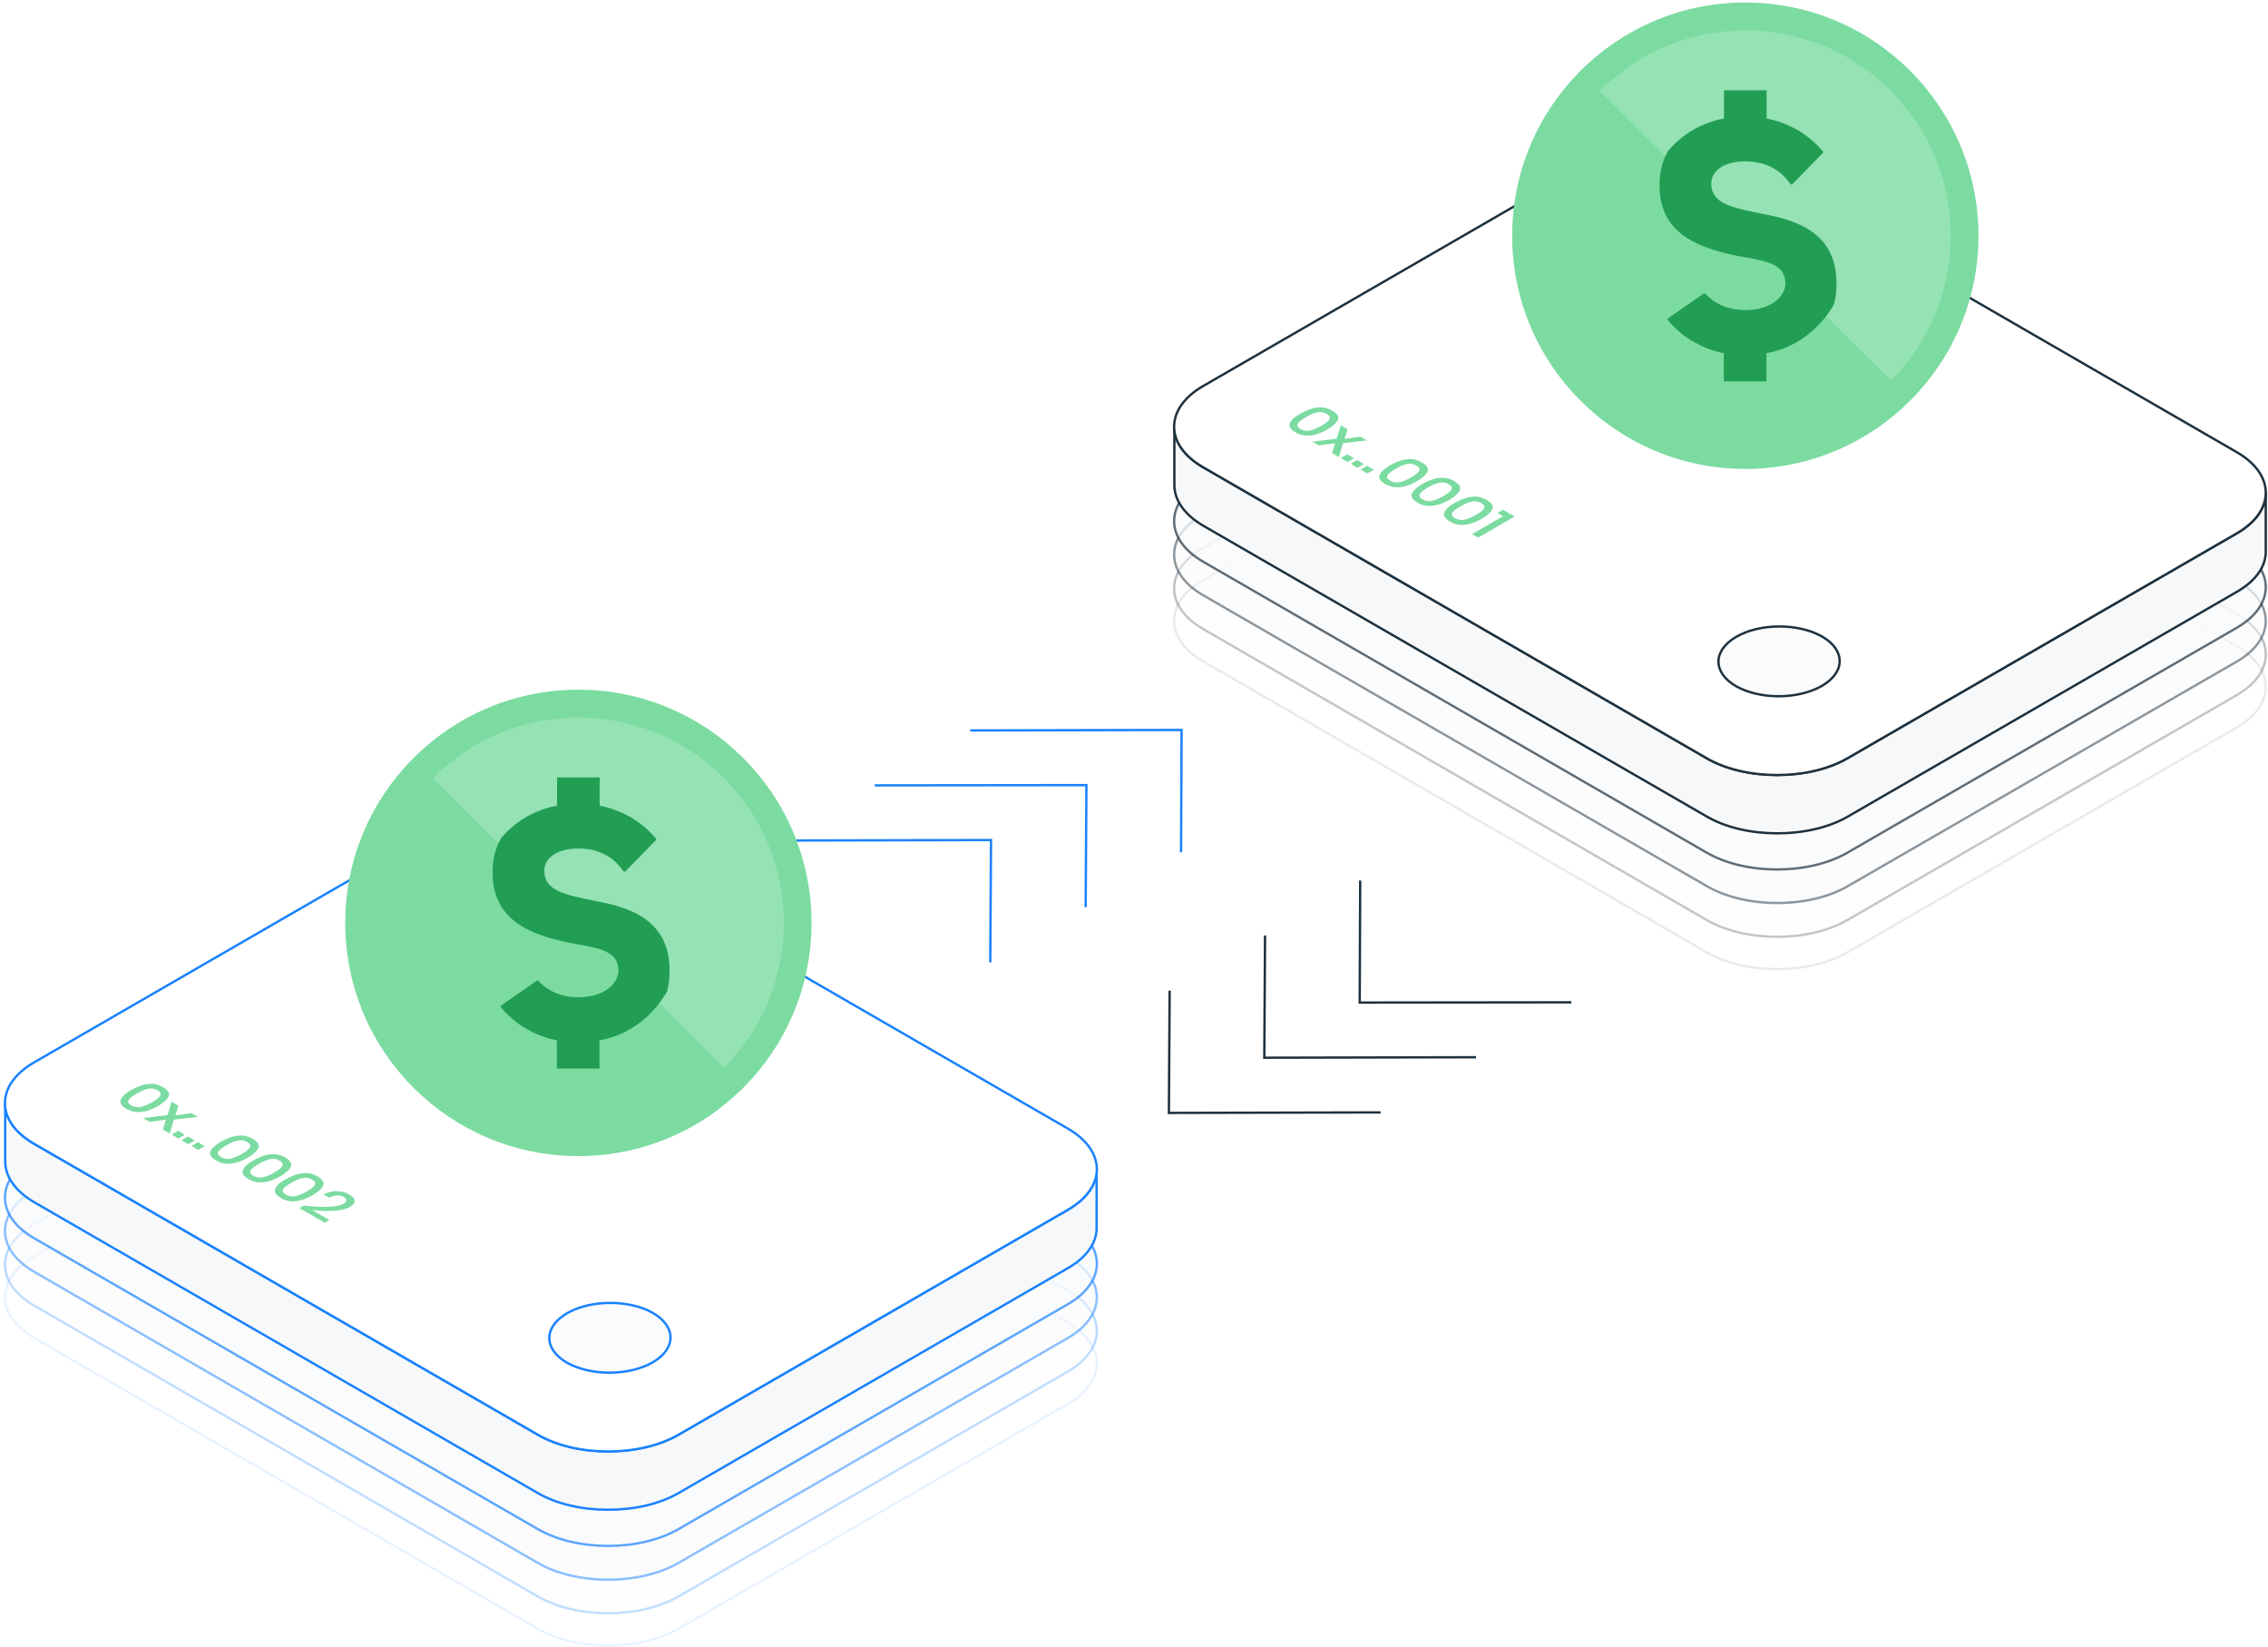 <svg xmlns="http://www.w3.org/2000/svg" width="482" height="350" viewBox="0 0 482 350">
    <defs>
        <linearGradient id="ecizo6bx3a" x1="50.898%" x2="41.036%" y1="79.568%" y2="-11.87%">
            <stop offset=".058%" stop-color="#FFF"/>
            <stop offset="100%" stop-color="#1E313F"/>
        </linearGradient>
        <linearGradient id="57t3henz3b" x1="48.094%" x2="58.005%" y1="17.958%" y2="112.287%">
            <stop offset=".058%" stop-color="#FFF"/>
            <stop offset="99.67%" stop-color="#4E5A64"/>
        </linearGradient>
    </defs>
    <g fill="none" fill-rule="evenodd">
        <g fill-rule="nonzero">
            <g stroke="#1E313F" stroke-width=".5">
                <path fill="#FAFBFC" d="M226.191 100.002c8.237 4.751 8.237 12.513 0 17.265l-82.736 47.783c-8.236 4.752-21.647 4.752-29.884 0L6.547 103.222c-8.237-4.752-8.237-12.513 0-17.265l82.736-47.783c8.237-4.752 21.648-4.752 29.885 0l107.023 61.828z" opacity=".3" transform="translate(1) translate(248.156 30.431)"/>
                <path fill="#FAFBFC" d="M226.191 106.865c8.237 4.752 8.237 12.514 0 17.266l-82.736 47.783c-8.236 4.752-21.647 4.752-29.884 0L6.547 110.086c-8.237-4.752-8.237-12.513 0-17.265l82.736-47.783c8.237-4.752 21.648-4.752 29.885 0l107.023 61.827z" opacity=".1" transform="translate(1) translate(248.156 30.431)"/>
                <path fill="#FAFBFC" d="M226.191 92.874c8.237 4.752 8.237 12.513 0 17.265l-82.683 47.73c-8.237 4.752-21.648 4.752-29.884 0L6.547 96.042c-8.237-4.752-8.237-12.514 0-17.266l82.736-47.783c8.237-4.752 21.648-4.752 29.885 0l107.023 61.88z" opacity=".5" transform="translate(1) translate(248.156 30.431)"/>
                <path fill="#FAFBFC" d="M226.191 85.693c8.237 4.752 8.237 12.513 0 17.265l-82.736 47.783c-8.236 4.752-21.647 4.752-29.884 0L6.547 88.914c-8.237-4.752-8.237-12.514 0-17.266l82.736-47.783c8.237-4.752 21.648-4.752 29.885 0L226.19 85.693z" opacity=".7" transform="translate(1) translate(248.156 30.431)"/>
                <path fill="#F7F8F9" d="M226.191 82.895l-82.736 47.783c-4.118 2.376-9.504 3.537-14.942 3.537-5.438 0-10.824-1.161-14.942-3.537L6.547 68.85C2.534 66.527.528 63.517.422 60.455v12.408c.106 3.062 2.165 6.072 6.125 8.395l107.077 61.828c4.118 2.376 9.504 3.537 14.942 3.537 5.438 0 10.824-1.161 14.942-3.537l82.736-47.784c4.224-2.428 6.283-5.65 6.125-8.87V74.024c.106 3.221-1.954 6.442-6.178 8.87z" transform="translate(1) translate(248.156 30.431)"/>
                <path fill="#FFF" d="M226.191 65.63c8.237 4.751 8.237 12.513 0 17.265l-82.736 47.783c-8.236 4.752-21.647 4.752-29.884 0L6.547 68.85c-8.237-4.752-8.237-12.513 0-17.265L89.283 3.802c8.237-4.752 21.648-4.752 29.885 0L226.19 65.629z" transform="translate(1) translate(248.156 30.431)"/>
                <path fill="#FAFBFC" d="M119.801 115.366c-2.481-1.425-3.749-3.326-3.749-5.227 0-1.9 1.268-3.802 3.802-5.28 5.016-2.904 13.2-2.904 18.216-.053 2.481 1.426 3.748 3.327 3.748 5.227 0 1.901-1.267 3.802-3.801 5.28-5.069 2.904-13.2 2.904-18.216.053z" transform="translate(1) translate(248.156 30.431)"/>
            </g>
            <g fill="#7bdba1">
                <path d="M2.376 1.478C3.59.792 4.805.317 5.914.211 7.075.053 8.13.264 9.187.898c1.056.58 1.426 1.214 1.162 1.9-.264.634-1.004 1.32-2.218 2.06-1.214.686-2.429 1.161-3.537 1.267-1.11.105-2.218-.053-3.274-.687-1.056-.58-1.426-1.214-1.162-1.9.212-.687 1.004-1.373 2.218-2.06zm4.488 2.588c.897-.528 1.425-.95 1.69-1.373.263-.423.052-.792-.581-1.162-.634-.37-1.32-.475-2.007-.317-.686.159-1.478.476-2.376 1.004-.897.528-1.478.95-1.742 1.372-.264.423-.053.792.58 1.162.634.37 1.32.475 2.007.317.74-.159 1.531-.528 2.429-1.003zM9.134 9.873L9.768 7.761 6.336 8.237 4.91 7.445 10.085 6.811 10.982 3.96 12.408 4.805 11.774 6.864 15.153 6.389 16.526 7.181 11.457 7.761 10.56 10.718zM13.781 10.982L12.408 11.774 10.982 10.929 12.355 10.137zM15.893 12.197L14.52 12.989 13.094 12.144 14.467 11.352zM18.005 13.411L16.632 14.203 15.206 13.358 16.579 12.566zM21.436 12.46c1.215-.686 2.43-1.161 3.538-1.267 1.162-.158 2.218.053 3.274.687 1.056.633 1.425 1.214 1.161 1.9-.264.634-1.003 1.32-2.217 2.06-1.215.686-2.43 1.161-3.538 1.267-1.109.106-2.218-.053-3.274-.686-1.056-.634-1.425-1.215-1.161-1.901.264-.634 1.003-1.32 2.217-2.06zm4.488 2.588c.898-.528 1.426-.95 1.69-1.373.264-.422.053-.792-.58-1.162-.634-.37-1.32-.475-2.007-.316-.687.158-1.479.475-2.376 1.003-.898.528-1.479.95-1.743 1.373-.264.422-.052.792.581 1.161.634.37 1.32.475 2.007.317.739-.158 1.53-.475 2.428-1.003zM28.3 16.42c1.215-.686 2.43-1.161 3.538-1.267 1.161-.158 2.217.053 3.273.687 1.056.633 1.426 1.214 1.162 1.9-.264.634-1.003 1.32-2.218 2.06-1.214.686-2.428 1.161-3.537 1.267-1.162.158-2.218-.053-3.274-.687-1.056-.633-1.425-1.214-1.161-1.9.264-.634 1.003-1.32 2.217-2.06zm4.488 2.588c.898-.528 1.426-.95 1.69-1.373.264-.422.053-.792-.581-1.162-.634-.37-1.32-.475-2.006-.316-.687.158-1.479.475-2.376 1.003-.898.528-1.479.95-1.743 1.372-.264.423-.052.792.581 1.162.634.37 1.32.475 2.006.317.74-.159 1.532-.475 2.43-1.003zM35.217 20.433c1.214-.686 2.429-1.161 3.538-1.267 1.161-.158 2.217.053 3.273.686 1.056.634 1.426 1.215 1.162 1.901-.264.634-1.004 1.32-2.218 2.06-1.214.686-2.429 1.161-3.537 1.267-1.162.158-2.218-.053-3.274-.687-1.056-.633-1.426-1.214-1.162-1.9.212-.687.95-1.373 2.218-2.06zm4.488 2.587c.898-.528 1.426-.95 1.69-1.372.264-.423.052-.792-.581-1.162-.634-.37-1.32-.475-2.007-.317-.686.159-1.478.475-2.376 1.003-.897.528-1.478.95-1.742 1.373-.264.423-.053.792.58 1.162.634.37 1.32.475 2.007.317.74-.159 1.531-.528 2.429-1.004zM44.298 22.598L45.46 21.912 47.942 23.337 40.18 27.825 38.86 27.086 45.46 23.284z" transform="translate(1) translate(248.156 30.431) translate(24.816 55.967)"/>
            </g>
        </g>
        <g stroke="#1E313F" stroke-width=".5">
            <path d="M45.302 49.631L0.317 49.737 0.475 23.76" transform="translate(1) translate(247.1 186.717)"/>
            <path d="M20.75 12.038L20.592 38.015 65.577 37.91" transform="translate(1) translate(247.1 186.717)"/>
            <path d="M40.972 0.37L40.867 26.294 85.851 26.241" transform="translate(1) translate(247.1 186.717)"/>
        </g>
        <g stroke="#1A82FF" stroke-width=".5">
            <path d="M40.972 0.158L85.904 0.053 85.799 26.03" transform="translate(1) translate(164.205 155.037)"/>
            <path d="M65.524 37.699L65.682 11.774 20.697 11.827" transform="translate(1) translate(164.205 155.037)"/>
            <path d="M45.249 49.42L45.407 23.443 0.422 23.548" transform="translate(1) translate(164.205 155.037)"/>
        </g>
        <g fill-rule="nonzero" transform="translate(1) translate(320)">
            <circle cx="49.919" cy="50.084" r="49.548" fill="#7bdba1" transform="rotate(-.192 49.919 50.084)"/>
            <path fill="#FFF" d="M80.905 80.864c16.996-17.12 16.914-44.732-.205-61.728C63.58 2.14 35.967 2.222 18.97 19.342l61.934 61.522z" opacity=".2"/>
            <g>
                <path fill="#229e54" d="M27.407 26.708c-.493-.082-.946-.206-1.399-.288-6.09-1.235-10.494-2.099-10.494-6.338 0-2.633 2.593-4.732 7.243-4.732 4.157 0 7.449 1.687 9.589 4.856l.329.082 6.625-6.79-.04-.247c-2.634-3.128-5.968-5.309-9.795-6.46-.535-.165-1.029-.289-1.564-.412h-.04c-.207-.042-.371-.083-.577-.124V.247H18.23v6.008c-.288.041-.576.124-.864.165h-.04C13.045 7.449 9.3 9.67 6.378 13.086c-1.235 2.058-1.852 4.527-1.852 7.367 0 9.712 7.325 12.798 14.485 14.526 1.317.33 2.634.577 3.91.782 4.485.823 8.354 1.523 8.354 5.556 0 2.51-2.757 5.638-8.519 5.638-3.415 0-6.214-1.153-8.271-3.251-.124-.124-.288-.247-.412-.37l-7.819 5.431v.288c1.111 1.317 2.346 2.47 3.663 3.457.452.33.905.618 1.358.906h.04c.454.288.947.535 1.4.782 0 0 .041 0 .041.04.494.248.947.453 1.44.66.042 0 .042 0 .083.04.494.206.987.37 1.481.535.041 0 .083 0 .083.041.247.083.452.124.7.206h.082c.246.082.493.124.781.206.042 0 .083 0 .124.041.206.041.453.082.658.124v6.008h9.054V56.09c.164-.042.329-.042.494-.083h.082c.617-.123 1.234-.288 1.852-.494.288-.082.617-.205.905-.288 3.333-1.234 6.255-3.292 8.642-6.09.905-1.07 1.687-2.181 2.387-3.416.37-1.317.535-2.798.535-4.362.041-10.453-7.86-13.292-14.733-14.65z" transform="translate(27.16 18.93)"/>
                <path fill="url(#229e54)" d="M6.296 49.012c-.452-.535-.864-1.07-1.234-1.646-.165-.247-.33-.494-.494-.7-.041-.04-.082-.123-.124-.164-.123-.206-.288-.453-.411-.7l-.124-.246c-.123-.206-.246-.453-.37-.659l-.123-.247c-.124-.206-.247-.452-.33-.7-.04-.082-.082-.205-.123-.287-.123-.247-.206-.453-.33-.7-.04-.082-.082-.165-.123-.288-.082-.247-.205-.494-.288-.74 0-.042-.04-.124-.04-.165-.207-.577-.412-1.153-.577-1.729 0-.041-.041-.082-.041-.164-.041-.206-.124-.412-.165-.618l-.123-.494c-.041-.205-.083-.37-.124-.576-.04-.164-.082-.37-.123-.535-.041-.205-.082-.37-.124-.576-.04-.206-.082-.411-.123-.617-.041-.165-.041-.37-.082-.535-.042-.206-.083-.412-.083-.659-.04-.164-.04-.329-.082-.534-.041-.247-.041-.453-.082-.7 0-.165-.041-.33-.041-.494 0-.288-.042-.535-.042-.823 0-.123 0-.247-.04-.411 0-.412-.042-.824-.042-1.235 0-.412 0-.782.041-1.193v-.37c0-.289.041-.536.041-.824 0-.123.042-.288.042-.411.04-.247.04-.535.082-.782 0-.124.041-.247.041-.37.041-.33.082-.618.123-.906 0-.082 0-.165.042-.206.04-.37.123-.74.205-1.11.042-.124.042-.248.083-.33.04-.247.123-.494.164-.74.041-.124.083-.289.083-.412.04-.247.123-.453.164-.7.041-.123.082-.288.124-.411.082-.247.164-.494.205-.741.042-.124.083-.206.124-.33l.37-.987c.041-.124.083-.206.124-.33.082-.246.164-.452.288-.699.04-.123.123-.247.164-.411.083-.206.165-.37.288-.577.083-.123.124-.288.206-.411.082-.206.206-.37.288-.576.083-.124.124-.247.206-.37l.494-.865c-.37 1.358-.535 2.84-.535 4.404 0 5.35 2.263 9.423 6.749 12.18.247 4.815 1.646 8.601 4.033 11.03l-8.23 5.39z" transform="translate(27.16 18.93)"/>
                <path fill="url(#229e54)" d="M32.387 20.206c1.399 2.099 2.304 4.732 2.634 7.901 1.152.535 2.14 1.152 3.045 1.852 3.333 2.592 5.02 6.378 5.02 11.193 0 .576-.04 1.153-.082 1.729v-.041c.165-.37.33-.782.453-1.194.04-.123.082-.206.123-.33.083-.287.206-.575.288-.863.041-.124.083-.288.124-.412.04-.164.123-.37.164-.535.083-.247.124-.453.206-.7.041-.164.082-.37.124-.534l.123-.618c.041-.123.041-.288.082-.411.042-.288.124-.617.165-.906 0-.123.041-.246.041-.37l.124-.988c0-.082 0-.123.04-.205.042-.33.083-.618.083-.947 0-.082 0-.164.041-.247.041-.37.041-.74.082-1.11v-.248c0-.37.042-.782.042-1.152 0-.412 0-.823-.042-1.276 0-.123 0-.247-.04-.411 0-.288-.042-.576-.042-.823 0-.165-.041-.33-.041-.494-.041-.247-.041-.494-.082-.74 0-.166-.041-.33-.083-.536-.04-.247-.04-.453-.082-.7-.041-.164-.041-.37-.082-.534-.041-.206-.082-.453-.124-.659-.04-.164-.082-.37-.123-.535l-.124-.617c-.04-.165-.082-.37-.123-.535-.041-.206-.123-.412-.165-.617-.04-.165-.082-.37-.164-.535-.041-.206-.124-.37-.165-.577-.041-.164-.123-.37-.164-.534-.083-.206-.124-.37-.206-.535-.083-.165-.124-.37-.206-.535-.082-.165-.123-.37-.206-.535-.082-.165-.164-.37-.205-.535l-.247-.494c-.083-.165-.165-.33-.247-.535l-.247-.494c-.083-.165-.165-.33-.288-.494-.083-.164-.165-.33-.288-.453-.083-.164-.206-.329-.288-.493-.083-.165-.206-.288-.288-.453-.289-.453-.618-.905-.947-1.358-.247-.33-.494-.617-.74-.905l-6.873 7.078z" transform="translate(27.16 18.93)"/>
            </g>
        </g>
        <g fill-rule="nonzero">
            <g stroke="#1A82FF" stroke-width=".5">
                <path fill="#FAFBFC" d="M225.927 100.107c8.237 4.752 8.237 12.514 0 17.265l-82.736 47.784c-8.236 4.752-21.647 4.752-29.884 0L6.23 103.328c-8.236-4.752-8.236-12.514 0-17.265l82.737-47.784c8.236-4.752 21.647-4.752 29.884 0l107.076 61.828z" opacity=".3" transform="translate(1) translate(0 174.045)"/>
                <path fill="#FAFBFC" d="M225.927 106.971c8.237 4.752 8.237 12.513 0 17.265l-82.736 47.784c-8.236 4.751-21.647 4.751-29.884 0L6.23 110.192c-8.236-4.752-8.236-12.514 0-17.266l82.737-47.783c8.236-4.752 21.647-4.752 29.884 0l107.076 61.828z" opacity=".1" transform="translate(1) translate(0 174.045)"/>
                <path fill="#FAFBFC" d="M225.927 92.98c8.237 4.751 8.237 12.513 0 17.265l-82.736 47.783c-8.236 4.752-21.647 4.752-29.884 0L6.23 96.148c-8.236-4.753-8.236-12.514 0-17.266l82.737-47.73c8.236-4.752 21.647-4.752 29.884 0l107.076 61.827z" opacity=".5" transform="translate(1) translate(0 174.045)"/>
                <path fill="#FAFBFC" d="M225.927 85.799c8.237 4.751 8.237 12.513 0 17.265l-82.736 47.783c-8.236 4.752-21.647 4.752-29.884 0L6.23 89.02c-8.236-4.752-8.236-12.513 0-17.265l82.737-47.783c8.236-4.752 21.647-4.752 29.884 0l107.076 61.828z" opacity=".7" transform="translate(1) translate(0 174.045)"/>
                <path fill="#F7F8F9" d="M225.927 83l-82.736 47.783c-4.118 2.376-9.504 3.538-14.942 3.538-5.438 0-10.824-1.162-14.942-3.538L6.23 68.956C2.218 66.632.211 63.623.106 60.56v12.407C.21 76.031 2.27 79.04 6.23 81.363l107.077 61.828c4.118 2.376 9.504 3.538 14.942 3.538 5.438 0 10.824-1.162 14.942-3.538l82.736-47.783c4.224-2.429 6.284-5.65 6.125-8.87V74.13c.106 3.22-1.9 6.441-6.125 8.87z" transform="translate(1) translate(0 174.045)"/>
                <path fill="#FFF" d="M225.927 65.735c8.237 4.752 8.237 12.513 0 17.265l-82.736 47.783c-8.236 4.752-21.647 4.752-29.884 0L6.23 68.956c-8.236-4.752-8.236-12.514 0-17.266L88.967 3.907c8.236-4.752 21.647-4.752 29.884 0l107.076 61.828z" transform="translate(1) translate(0 174.045)"/>
                <path fill="#FAFBFC" d="M119.484 115.472c-2.481-1.426-3.748-3.327-3.748-5.227 0-1.901 1.267-3.802 3.801-5.28 5.016-2.904 13.2-2.904 18.216-.053 2.481 1.425 3.749 3.326 3.749 5.227 0 1.9-1.268 3.802-3.802 5.28-5.069 2.904-13.2 2.904-18.216.053z" transform="translate(1) translate(0 174.045)"/>
            </g>
            <g fill="#7bdba1">
                <path d="M2.587 1.584C3.802.898 5.016.422 6.125.317c1.161-.159 2.217.053 3.273.686 1.056.634 1.426 1.215 1.162 1.901-.264.634-1.003 1.32-2.218 2.06-1.214.686-2.428 1.16-3.537 1.266-1.162.159-2.218-.053-3.274-.686C.475 4.91.106 4.33.37 3.644c.264-.687 1.003-1.374 2.217-2.06zm4.488 2.587c.898-.528 1.426-.95 1.69-1.373.264-.422.052-.792-.581-1.161-.634-.37-1.32-.475-2.007-.317-.686.158-1.478.475-2.375 1.003-.898.528-1.479.95-1.743 1.373-.264.422-.053.792.581 1.162.634.37 1.32.475 2.006.316.74-.158 1.531-.528 2.43-1.003zM9.345 9.979L9.979 7.867 6.547 8.342 5.122 7.55 10.296 6.917 11.193 4.066 12.619 4.91 11.985 6.969 15.365 6.494 16.737 7.286 11.669 7.867 10.771 10.824zM13.992 11.088L12.619 11.88 11.193 11.035 12.566 10.243zM16.104 12.302L14.731 13.094 13.305 12.249 14.678 11.457zM18.216 13.517L16.843 14.309 15.417 13.464 16.79 12.672zM21.648 12.566c1.214-.686 2.428-1.161 3.537-1.267 1.162-.158 2.218.053 3.274.686 1.056.634 1.425 1.215 1.161 1.901-.264.634-1.003 1.32-2.217 2.06-1.215.686-2.429 1.16-3.538 1.267-1.161.158-2.217-.053-3.273-.687-1.056-.633-1.426-1.214-1.162-1.9.264-.634 1.003-1.32 2.218-2.06zm4.488 2.587c.897-.528 1.425-.95 1.69-1.372.263-.423.052-.792-.582-1.162-.633-.37-1.32-.475-2.006-.317-.686.159-1.478.475-2.376 1.003-.898.528-1.478.95-1.742 1.373-.264.423-.053.792.58 1.162.634.37 1.32.475 2.007.317.739-.159 1.531-.476 2.429-1.004zM28.564 16.526c1.215-.686 2.43-1.161 3.538-1.267 1.161-.158 2.217.053 3.273.686 1.056.634 1.426 1.215 1.162 1.901-.264.634-1.003 1.32-2.218 2.06-1.214.686-2.428 1.16-3.537 1.266-1.162.159-2.218-.052-3.274-.686s-1.425-1.214-1.161-1.9c.211-.634.95-1.32 2.217-2.06zM33 19.113c.898-.528 1.426-.95 1.69-1.372.264-.423.053-.792-.58-1.162-.634-.37-1.32-.475-2.007-.317-.687.159-1.479.475-2.376 1.003-.898.528-1.478.95-1.742 1.373-.264.422-.053.792.58 1.162.634.37 1.32.475 2.007.316.792-.158 1.584-.475 2.428-1.003zM35.428 20.539c1.215-.687 2.429-1.162 3.538-1.267 1.161-.159 2.217.052 3.273.686s1.426 1.214 1.162 1.9c-.264.634-1.003 1.32-2.218 2.06-1.214.686-2.428 1.162-3.537 1.267-1.162.159-2.218-.053-3.274-.686-1.056-.634-1.425-1.215-1.161-1.901.21-.686.95-1.373 2.217-2.06zm4.488 2.587c.898-.528 1.426-.95 1.69-1.373.264-.422.053-.792-.581-1.161-.634-.37-1.32-.476-2.006-.317-.687.158-1.479.475-2.376 1.003-.898.528-1.479.95-1.743 1.373-.264.422-.053.792.581 1.161.634.37 1.32.476 2.006.317.74-.158 1.532-.528 2.43-1.003zM44.457 26.4c1.478-.053 2.587-.264 3.22-.634.37-.211.634-.475.634-.74.053-.263-.158-.474-.58-.738-.476-.264-.951-.37-1.426-.317-.528.053-1.056.211-1.637.475l-1.214-.686c.95-.476 1.9-.74 2.85-.687.951 0 1.849.264 2.588.687.74.422 1.162.897 1.162 1.372.052.476-.317.898-1.004 1.32-.58.317-1.32.528-2.217.687-.95.105-1.9.158-2.904.158-1.003-.053-2.006-.105-2.904-.211l3.696 2.112-1.003.58-5.386-3.114.898-.528c2.006.21 3.748.316 5.227.264z" transform="translate(1) translate(0 174.045) translate(24.288 55.967)"/>
            </g>
        </g>
        <g fill-rule="nonzero" transform="translate(1) translate(72 146)">
            <circle cx="49.919" cy="50.084" r="49.548" fill="#7bdba1" transform="rotate(-.192 49.919 50.084)"/>
            <path fill="#FFF" d="M80.905 80.864c16.996-17.12 16.914-44.732-.205-61.728C63.58 2.14 35.967 2.222 18.97 19.342l61.934 61.522z" opacity=".2"/>
            <g>
                <path fill="#229e54" d="M27.407 26.708c-.493-.082-.946-.206-1.399-.288-6.09-1.235-10.494-2.099-10.494-6.338 0-2.633 2.593-4.732 7.243-4.732 4.157 0 7.449 1.687 9.589 4.856l.329.082 6.625-6.79-.04-.247c-2.634-3.128-5.968-5.309-9.795-6.46-.535-.165-1.029-.289-1.564-.412h-.04c-.207-.042-.371-.083-.577-.124V.247H18.23v6.008c-.288.041-.576.124-.864.165h-.04C13.045 7.449 9.3 9.67 6.378 13.086c-1.235 2.058-1.852 4.527-1.852 7.367 0 9.712 7.325 12.798 14.485 14.526 1.317.33 2.634.577 3.91.782 4.485.823 8.354 1.523 8.354 5.556 0 2.51-2.757 5.638-8.519 5.638-3.415 0-6.214-1.153-8.271-3.251-.124-.124-.288-.247-.412-.37l-7.819 5.431v.288c1.111 1.317 2.346 2.47 3.663 3.457.452.33.905.618 1.358.906h.04c.454.288.947.535 1.4.782 0 0 .041 0 .041.04.494.248.947.453 1.44.66.042 0 .042 0 .083.04.494.206.987.37 1.481.535.041 0 .083 0 .083.041.247.083.452.124.7.206h.082c.246.082.493.124.781.206.042 0 .083 0 .124.041.206.041.453.082.658.124v6.008h9.054V56.09c.164-.042.329-.042.494-.083h.082c.617-.123 1.234-.288 1.852-.494.288-.082.617-.205.905-.288 3.333-1.234 6.255-3.292 8.642-6.09.905-1.07 1.687-2.181 2.387-3.416.37-1.317.535-2.798.535-4.362.041-10.453-7.86-13.292-14.733-14.65z" transform="translate(27.16 18.93)"/>
                <path fill="url(#229e54)" d="M6.296 49.012c-.452-.535-.864-1.07-1.234-1.646-.165-.247-.33-.494-.494-.7-.041-.04-.082-.123-.124-.164-.123-.206-.288-.453-.411-.7l-.124-.246c-.123-.206-.246-.453-.37-.659l-.123-.247c-.124-.206-.247-.452-.33-.7-.04-.082-.082-.205-.123-.287-.123-.247-.206-.453-.33-.7-.04-.082-.082-.165-.123-.288-.082-.247-.205-.494-.288-.74 0-.042-.04-.124-.04-.165-.207-.577-.412-1.153-.577-1.729 0-.041-.041-.082-.041-.164-.041-.206-.124-.412-.165-.618l-.123-.494c-.041-.205-.083-.37-.124-.576-.04-.164-.082-.37-.123-.535-.041-.205-.082-.37-.124-.576-.04-.206-.082-.411-.123-.617-.041-.165-.041-.37-.082-.535-.042-.206-.083-.412-.083-.659-.04-.164-.04-.329-.082-.534-.041-.247-.041-.453-.082-.7 0-.165-.041-.33-.041-.494 0-.288-.042-.535-.042-.823 0-.123 0-.247-.04-.411 0-.412-.042-.824-.042-1.235 0-.412 0-.782.041-1.193v-.37c0-.289.041-.536.041-.824 0-.123.042-.288.042-.411.04-.247.04-.535.082-.782 0-.124.041-.247.041-.37.041-.33.082-.618.123-.906 0-.082 0-.165.042-.206.04-.37.123-.74.205-1.11.042-.124.042-.248.083-.33.04-.247.123-.494.164-.74.041-.124.083-.289.083-.412.04-.247.123-.453.164-.7.041-.123.082-.288.124-.411.082-.247.164-.494.205-.741.042-.124.083-.206.124-.33l.37-.987c.041-.124.083-.206.124-.33.082-.246.164-.452.288-.699.04-.123.123-.247.164-.411.083-.206.165-.37.288-.577.083-.123.124-.288.206-.411.082-.206.206-.37.288-.576.083-.124.124-.247.206-.37l.494-.865c-.37 1.358-.535 2.84-.535 4.404 0 5.35 2.263 9.423 6.749 12.18.247 4.815 1.646 8.601 4.033 11.03l-8.23 5.39z" transform="translate(27.16 18.93)"/>
                <path fill="url(#229e54)" d="M32.387 20.206c1.399 2.099 2.304 4.732 2.634 7.901 1.152.535 2.14 1.152 3.045 1.852 3.333 2.592 5.02 6.378 5.02 11.193 0 .576-.04 1.153-.082 1.729v-.041c.165-.37.33-.782.453-1.194.04-.123.082-.206.123-.33.083-.287.206-.575.288-.863.041-.124.083-.288.124-.412.04-.164.123-.37.164-.535.083-.247.124-.453.206-.7.041-.164.082-.37.124-.534l.123-.618c.041-.123.041-.288.082-.411.042-.288.124-.617.165-.906 0-.123.041-.246.041-.37l.124-.988c0-.082 0-.123.04-.205.042-.33.083-.618.083-.947 0-.082 0-.164.041-.247.041-.37.041-.74.082-1.11v-.248c0-.37.042-.782.042-1.152 0-.412 0-.823-.042-1.276 0-.123 0-.247-.04-.411 0-.288-.042-.576-.042-.823 0-.165-.041-.33-.041-.494-.041-.247-.041-.494-.082-.74 0-.166-.041-.33-.083-.536-.04-.247-.04-.453-.082-.7-.041-.164-.041-.37-.082-.534-.041-.206-.082-.453-.124-.659-.04-.164-.082-.37-.123-.535l-.124-.617c-.04-.165-.082-.37-.123-.535-.041-.206-.123-.412-.165-.617-.04-.165-.082-.37-.164-.535-.041-.206-.124-.37-.165-.577-.041-.164-.123-.37-.164-.534-.083-.206-.124-.37-.206-.535-.083-.165-.124-.37-.206-.535-.082-.165-.123-.37-.206-.535-.082-.165-.164-.37-.205-.535l-.247-.494c-.083-.165-.165-.33-.247-.535l-.247-.494c-.083-.165-.165-.33-.288-.494-.083-.164-.165-.33-.288-.453-.083-.164-.206-.329-.288-.493-.083-.165-.206-.288-.288-.453-.289-.453-.618-.905-.947-1.358-.247-.33-.494-.617-.74-.905l-6.873 7.078z" transform="translate(27.16 18.93)"/>
            </g>
        </g>
    </g>
</svg>

